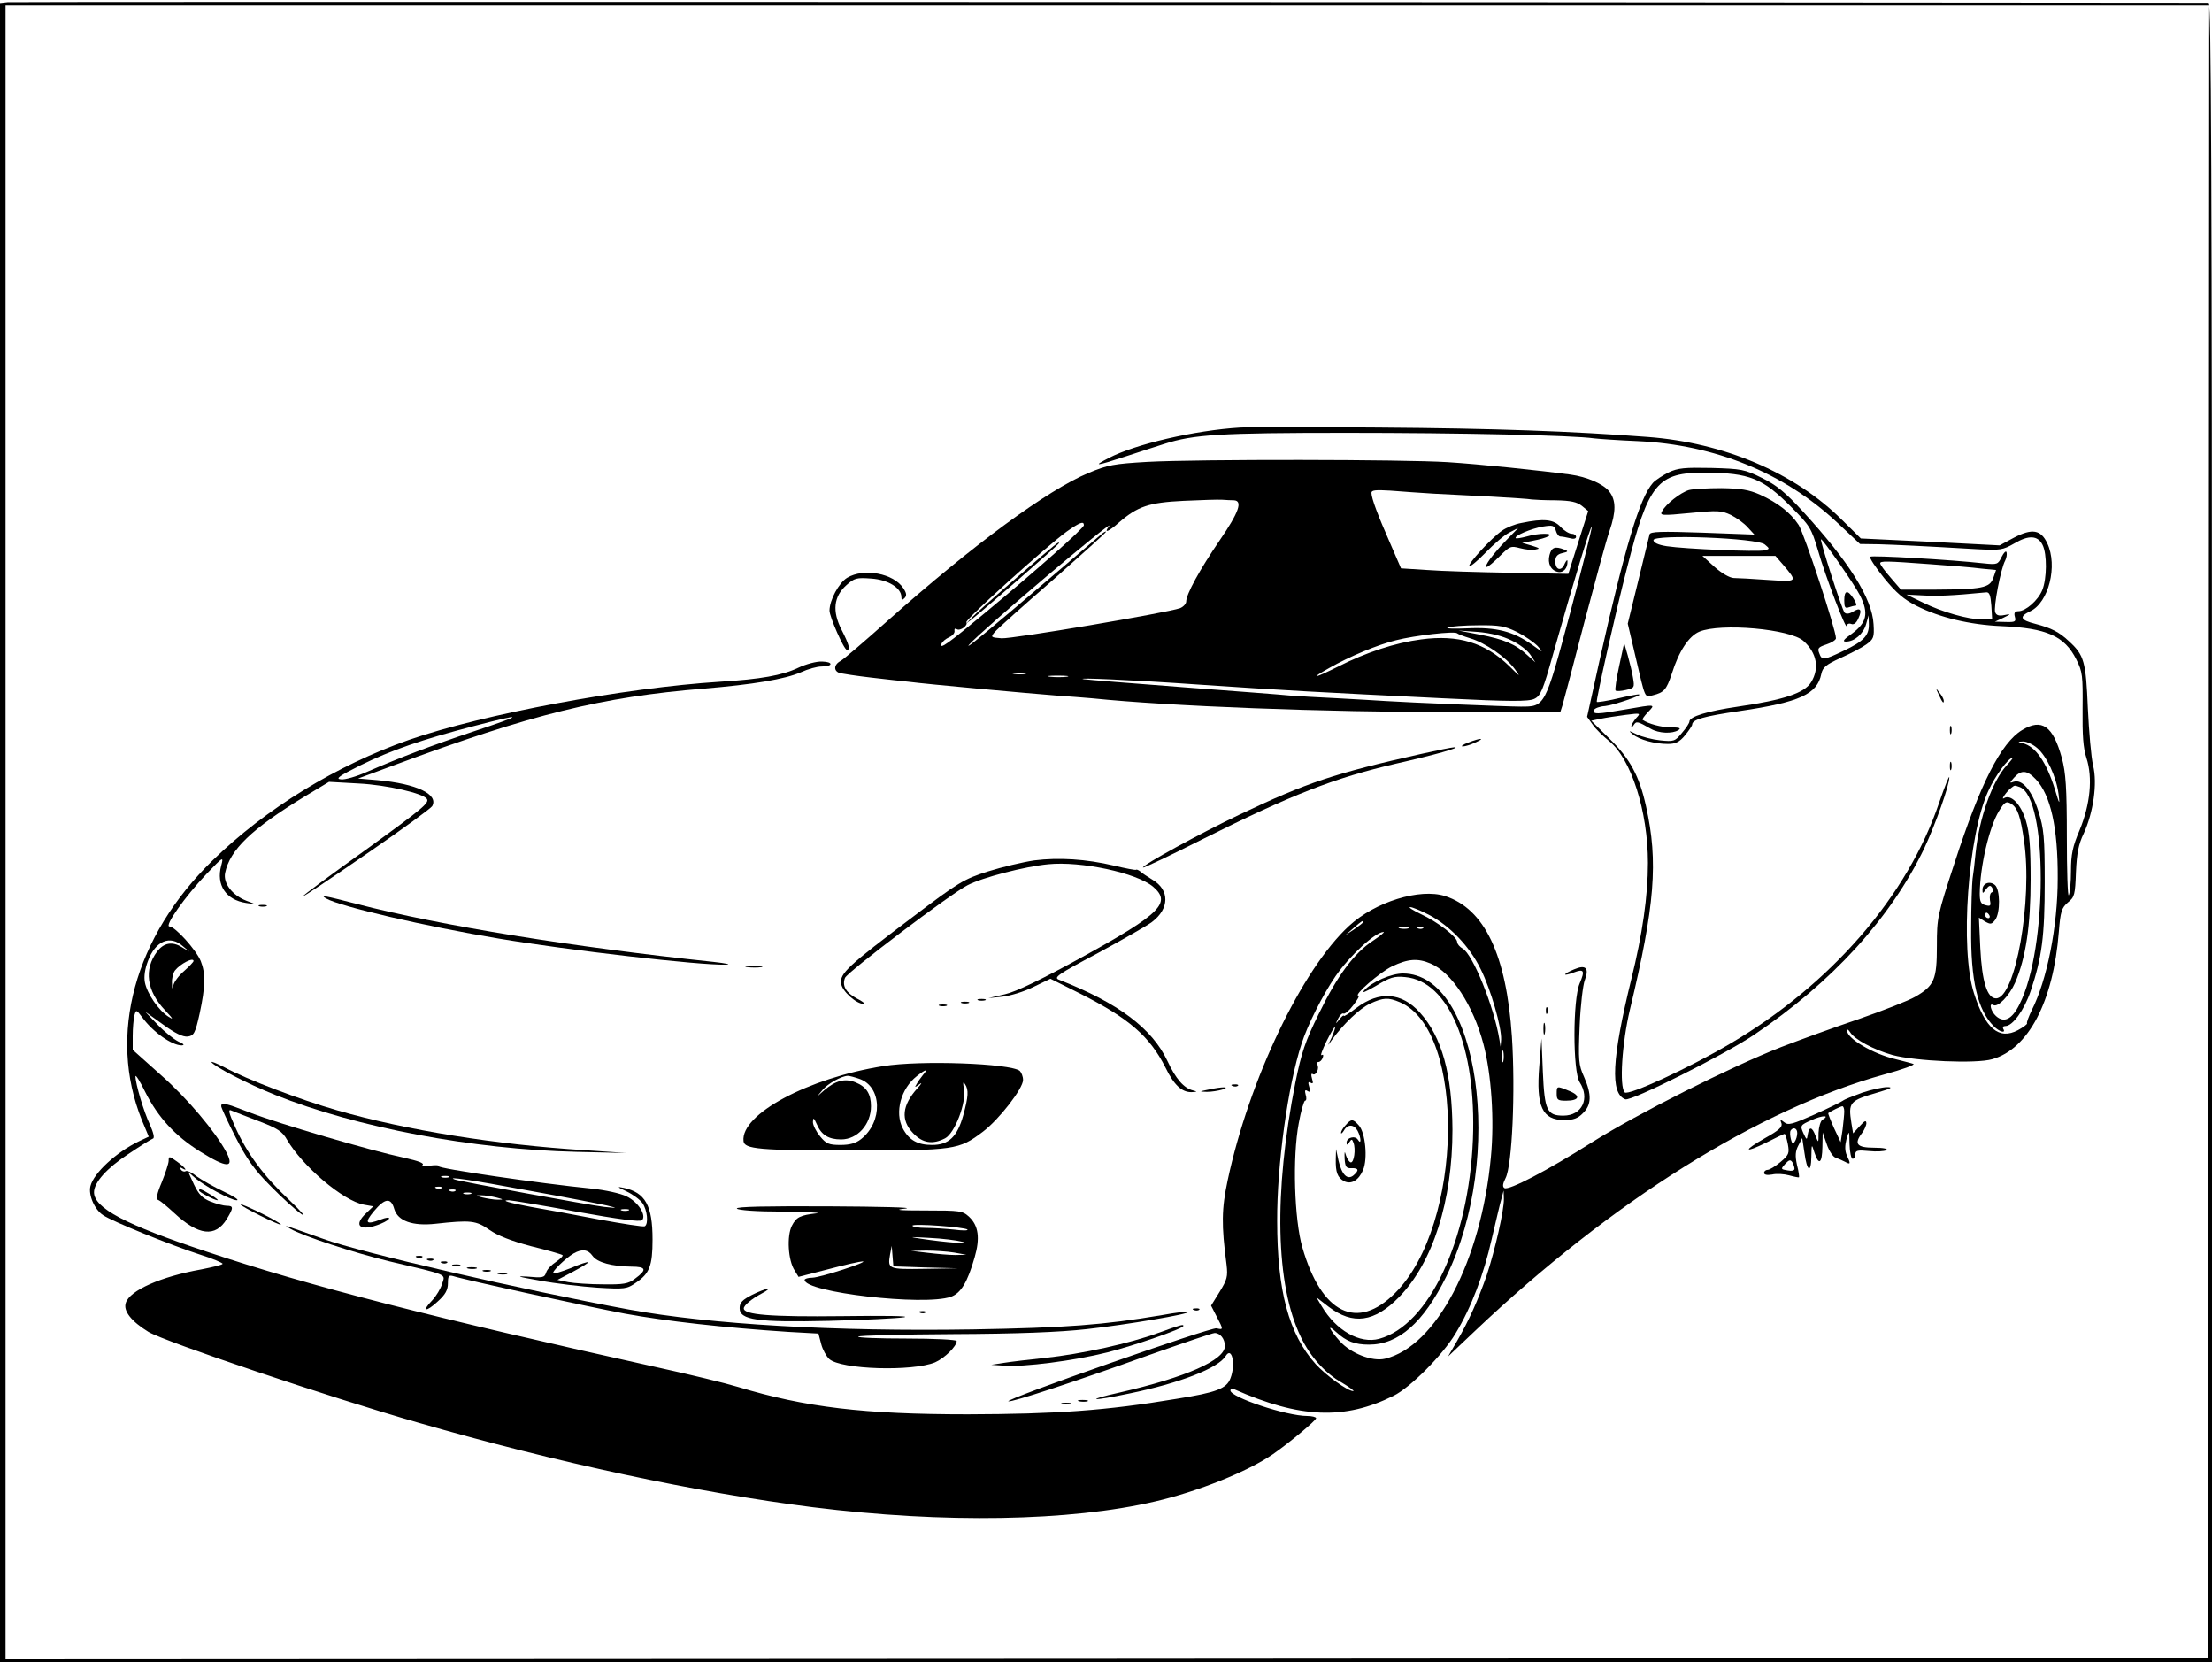 <?xml version="1.0" standalone="no"?>
<!DOCTYPE svg PUBLIC "-//W3C//DTD SVG 20010904//EN"
 "http://www.w3.org/TR/2001/REC-SVG-20010904/DTD/svg10.dtd">
<svg version="1.0" xmlns="http://www.w3.org/2000/svg"
 width="800pt" height="601pt" viewBox="0 0 800 601"
 preserveAspectRatio="xMidYMid meet">

<g transform="translate(0,601) scale(0.1,-0.1)"
fill="#000000" stroke="none">
<path d="M27 6002 l-27 -3 0 -3000 0 -2999 4000 0 4000 0 0 3000 c0 2393 -3
3000 -12 3000 -2969 3 -7941 4 -7961 2z m7961 -2999 l-3 -2988 -3982 -3 -3983
-2 0 2990 0 2990 3985 0 3985 0 -2 -2987z"/>
<path d="M4485 4464 c-165 -10 -379 -60 -475 -110 -60 -31 -48 -30 62 6 51 17
114 37 139 45 106 34 200 40 659 40 414 0 819 -9 895 -20 17 -2 87 -7 158 -10
280 -13 530 -115 722 -295 l82 -77 69 -1 c65 -2 151 -6 357 -18 81 -4 90 -3
132 21 52 31 85 29 102 -5 17 -33 16 -123 -1 -164 -15 -37 -60 -76 -86 -76
-13 0 -17 -6 -13 -20 5 -18 1 -20 -33 -19 l-39 1 30 14 c29 14 29 15 4 10 -19
-4 -29 -1 -33 10 -7 17 20 158 36 187 5 10 7 23 5 30 -2 7 -10 -1 -18 -17 -13
-27 -16 -28 -64 -23 -115 13 -406 30 -411 24 -4 -4 19 -38 50 -77 43 -53 72
-78 118 -101 83 -42 192 -68 306 -73 164 -7 229 -36 271 -120 23 -45 24 -60
23 -178 -1 -97 2 -142 14 -179 23 -71 14 -167 -25 -261 -25 -59 -31 -87 -31
-148 0 -41 -4 -80 -8 -87 -4 -6 -7 89 -7 210 0 180 -4 234 -18 286 -32 116
-72 145 -144 101 -76 -46 -151 -193 -244 -480 -62 -189 -64 -198 -64 -300 0
-122 -9 -144 -78 -184 -24 -14 -116 -50 -205 -81 -89 -30 -215 -76 -280 -101
-184 -72 -523 -243 -682 -343 -166 -105 -303 -176 -319 -167 -8 5 -6 16 4 36
24 46 36 314 23 512 -20 296 -99 462 -242 508 -91 29 -253 -21 -347 -108 -171
-157 -362 -558 -439 -920 -22 -103 -23 -161 -4 -305 5 -43 2 -54 -25 -98 l-31
-50 20 -39 c25 -48 25 -49 0 -43 -20 5 -771 -258 -753 -264 12 -4 235 69 505
166 125 44 233 81 241 81 20 0 37 -21 37 -47 0 -51 -140 -113 -380 -168 -130
-29 -105 -33 33 -4 185 38 323 92 350 136 22 36 37 -30 17 -81 -14 -37 -50
-51 -195 -74 -258 -43 -434 -55 -755 -56 -375 0 -586 25 -831 99 -46 14 -174
45 -284 69 -821 182 -1264 295 -1640 421 -292 97 -405 157 -405 214 0 35 46
87 124 138 43 29 83 54 89 56 7 2 2 21 -11 51 -22 46 -52 147 -52 174 0 8 16
-17 35 -56 47 -93 108 -159 199 -216 96 -60 125 -61 95 -3 -39 74 -142 196
-235 278 l-104 93 0 50 c0 28 3 61 6 74 6 22 7 22 28 -6 39 -54 108 -102 143
-102 12 1 8 5 -12 14 -16 8 -50 35 -75 61 l-45 47 64 -46 c44 -32 72 -46 90
-44 22 3 27 11 43 83 21 98 22 145 4 190 -17 41 -93 125 -113 125 -20 0 56
108 133 189 62 65 63 65 54 31 -19 -70 17 -124 90 -135 l35 -5 -34 13 c-51 20
-84 63 -77 100 17 84 96 160 288 277 l88 53 107 -6 c102 -5 235 -36 247 -56 9
-14 -16 -35 -209 -175 -319 -229 -318 -236 3 -15 119 82 220 156 225 164 24
43 -56 81 -197 94 l-71 6 130 48 c498 185 752 247 1120 277 180 15 293 34 351
59 26 12 59 21 75 21 42 0 44 17 2 18 -19 1 -58 -9 -87 -23 -57 -27 -135 -41
-281 -50 -348 -22 -857 -117 -1125 -210 -263 -92 -519 -249 -711 -436 -283
-276 -380 -631 -256 -939 l25 -60 -36 -17 c-81 -39 -163 -114 -175 -162 -8
-32 15 -85 46 -105 34 -23 244 -108 349 -142 48 -15 85 -31 83 -34 -2 -4 -37
-12 -77 -20 -146 -26 -259 -76 -273 -121 -10 -29 20 -67 82 -105 61 -36 653
-236 975 -328 506 -146 1009 -253 1428 -306 474 -59 931 -51 1238 21 155 36
335 108 426 171 59 41 156 122 156 130 0 4 -15 8 -32 8 -76 0 -278 68 -278 92
0 6 6 8 13 5 239 -106 400 -112 577 -24 61 30 178 148 224 225 57 94 102 213
131 342 15 63 30 129 35 145 l8 30 1 -30 c1 -40 -32 -185 -62 -276 -31 -89
-65 -165 -108 -239 l-32 -55 98 93 c496 470 1027 802 1480 927 66 18 113 35
105 38 -8 3 -37 10 -64 17 -82 19 -177 75 -176 104 0 6 5 3 11 -6 15 -26 86
-64 154 -83 83 -22 301 -32 360 -15 131 37 221 208 241 460 6 75 10 87 33 107
24 19 26 28 29 110 3 67 9 100 28 139 35 77 50 181 34 246 -7 29 -15 123 -19
208 -7 167 -13 191 -68 241 -36 34 -64 48 -121 63 -56 14 -61 26 -19 46 66 31
100 164 61 246 -23 49 -55 54 -120 20 l-52 -28 -251 13 -251 12 -72 71 c-171
168 -423 275 -698 296 -276 21 -556 31 -975 34 -242 2 -467 2 -500 0z m2496
-494 c73 -5 157 -12 186 -16 l52 -5 -10 -29 c-13 -36 -41 -41 -210 -42 l-124
0 -37 43 c-21 24 -38 47 -38 52 0 9 19 9 181 -3z m221 -150 l3 -50 -35 0 c-52
0 -146 27 -215 61 l-60 29 60 -3 c50 -3 104 -1 227 11 13 2 17 -9 20 -48z
m-5487 -454 c-161 -54 -263 -93 -388 -147 -38 -17 -80 -29 -94 -27 -21 2 -7
12 71 51 110 54 222 93 411 142 184 48 184 42 0 -19z m5653 -61 c34 -29 69
-104 77 -166 5 -41 4 -40 -13 16 -31 100 -70 156 -117 168 -19 4 -19 5 2 6 12
0 35 -10 51 -24z m-110 -62 c-52 -56 -100 -190 -113 -318 -3 -33 -8 -75 -11
-93 -2 -18 -5 -99 -5 -180 -2 -187 23 -294 82 -353 20 -20 45 -27 34 -9 -3 6
0 10 8 10 26 0 68 58 91 126 41 122 51 199 51 394 0 164 -3 193 -23 257 -24
76 -59 117 -90 106 -15 -6 -14 -3 2 15 26 29 47 28 79 -6 53 -56 80 -174 79
-358 0 -175 -39 -369 -94 -477 -11 -23 -19 -44 -17 -47 2 -3 -13 -14 -33 -25
-68 -36 -118 5 -159 134 -51 158 -22 571 52 731 26 57 73 120 88 120 2 0 -7
-12 -21 -27z m47 -79 c101 -39 101 -584 -1 -785 -27 -55 -56 -69 -85 -43 -19
17 -27 50 -10 40 16 -10 58 33 79 81 39 90 56 207 56 373 0 117 -4 169 -17
212 -18 60 -54 97 -79 82 -14 -9 10 26 27 38 12 9 10 9 30 2z m-29 -62 c21
-14 32 -47 44 -131 32 -215 -31 -571 -101 -571 -32 0 -51 60 -57 183 l-5 109
22 -14 c20 -11 24 -11 37 6 19 26 18 110 -1 126 -19 16 -45 6 -45 -17 0 -15 1
-15 13 2 11 14 16 15 22 5 5 -8 4 -15 -2 -17 -5 -2 -8 -14 -6 -28 4 -20 2 -23
-16 -18 -17 4 -21 13 -21 42 1 97 34 241 70 299 20 33 27 37 46 24z m-2108
-400 c75 -39 147 -114 187 -196 37 -74 76 -211 74 -255 l-2 -26 -4 25 c-20
122 -97 310 -133 330 -11 6 -20 17 -20 24 0 18 -71 73 -132 101 -29 14 -46 25
-38 25 8 0 39 -13 68 -28z m2027 -2 c3 -5 1 -10 -4 -10 -6 0 -11 5 -11 10 0 6
2 10 4 10 3 0 8 -4 11 -10z m-2265 -24 c0 -3 -15 -14 -32 -26 l-33 -22 30 26
c31 27 35 29 35 22z m163 -23 c-7 -2 -21 -2 -30 0 -10 3 -4 5 12 5 17 0 24 -2
18 -5z m54 1 c-3 -3 -12 -4 -19 -1 -8 3 -5 6 6 6 11 1 17 -2 13 -5z m-182 -46
c-68 -45 -128 -125 -195 -263 -50 -101 -63 -141 -85 -249 -79 -399 -72 -733
20 -921 34 -71 88 -131 149 -165 28 -17 46 -30 40 -30 -20 0 -99 57 -136 98
-97 108 -139 265 -139 517 -1 202 39 491 88 640 21 67 77 178 123 245 51 74
144 160 174 160 5 0 -12 -14 -39 -32z m-4304 -19 l24 -20 -27 16 c-35 22 -66
16 -90 -16 -48 -64 -38 -142 29 -212 29 -31 32 -36 12 -23 -35 22 -77 83 -85
124 -4 21 0 48 11 77 27 73 80 95 126 54z m39 -54 c0 -3 -15 -19 -34 -36 -19
-16 -37 -40 -39 -52 -3 -16 -5 -14 -5 8 -1 17 4 37 11 46 19 24 67 49 67 34z
m4474 -9 c76 -32 154 -151 191 -291 29 -110 40 -274 27 -409 -35 -375 -198
-685 -383 -729 -46 -11 -123 19 -163 63 -40 45 -48 65 -13 33 36 -33 67 -45
118 -45 107 0 197 79 280 247 212 432 117 1095 -157 1095 -42 0 -112 -30 -140
-61 -11 -12 4 -6 42 16 51 31 66 36 106 32 158 -14 258 -254 245 -587 -15
-365 -159 -672 -339 -721 -70 -19 -156 30 -208 118 l-19 32 44 -34 c88 -67
166 -56 255 35 122 125 193 347 193 605 -1 200 -38 336 -118 424 -66 73 -147
79 -230 16 -25 -19 -45 -32 -45 -28 0 4 -7 -2 -16 -13 -14 -18 -15 -18 -4 4 6
12 15 20 19 17 5 -2 21 11 35 30 15 19 24 35 19 35 -20 0 78 85 122 106 57 27
92 30 139 10z m-111 -140 c240 -102 229 -806 -17 -1051 -138 -139 -267 -75
-336 165 -29 100 -36 327 -13 448 8 45 19 82 23 82 5 0 6 10 2 22 -4 15 -2 19
7 13 10 -6 11 -2 6 15 -5 16 -4 20 5 15 9 -5 10 -1 5 15 -4 14 -3 20 3 16 11
-7 25 21 16 35 -3 5 -1 9 4 9 6 0 13 7 16 16 3 9 2 12 -4 9 -6 -4 2 18 17 49
15 30 29 54 31 52 2 -2 -4 -19 -12 -38 -16 -32 -16 -33 1 -8 41 57 101 114
138 131 48 22 66 23 108 5z m374 -213 c-3 -10 -5 -2 -5 17 0 19 2 27 5 18 2
-10 2 -26 0 -35z"/>
<path d="M4867 1942 c-10 -10 -17 -23 -17 -28 0 -5 5 -1 11 9 13 23 36 22 49
-2 13 -25 14 -53 1 -32 -10 16 -41 8 -41 -11 0 -9 3 -9 10 2 8 12 10 12 15 -2
9 -23 2 -73 -10 -71 -5 1 -13 12 -17 25 -5 18 -6 15 -5 -12 2 -29 6 -35 25
-34 26 1 28 -8 7 -26 -22 -18 -42 2 -54 53 l-9 42 -1 -37 c-1 -46 6 -66 30
-79 26 -13 53 3 69 41 17 41 8 134 -15 160 -22 25 -28 25 -48 2z"/>
<path d="M4150 4340 c-121 -7 -144 -11 -213 -40 -149 -62 -419 -261 -725 -533
-84 -75 -161 -141 -172 -147 -25 -13 -26 -37 -2 -44 9 -2 60 -10 112 -16 52
-6 113 -13 135 -15 68 -9 445 -43 535 -50 47 -3 105 -8 130 -10 282 -29 838
-50 1309 -50 l384 0 8 25 c4 14 40 149 79 300 40 151 80 300 91 330 24 70 24
111 -1 143 -21 27 -81 53 -140 61 -110 15 -332 38 -445 45 -160 10 -900 11
-1085 1z m1035 -115 c50 -2 146 -8 215 -11 69 -4 132 -8 140 -10 8 -1 47 -3
86 -3 55 -1 77 -6 95 -20 l23 -19 -36 -113 -36 -114 -209 4 c-114 2 -250 6
-302 10 l-94 6 -39 90 c-44 100 -68 163 -68 183 0 10 16 11 68 8 37 -3 108 -8
157 -11z m-722 -24 c32 -2 18 -43 -52 -145 -73 -107 -121 -195 -121 -221 0 -8
-10 -19 -22 -24 -48 -17 -608 -112 -646 -109 -39 3 -40 4 -24 23 9 11 104 96
210 188 105 93 192 171 192 174 0 3 -8 -1 -17 -9 -10 -8 -83 -71 -163 -139
-222 -190 -337 -286 -315 -260 41 48 538 469 506 428 -21 -27 -2 -20 35 13 68
59 109 73 234 79 63 3 126 5 140 4 14 -1 33 -2 43 -2z m-543 -90 c0 -11 -166
-158 -355 -315 -137 -114 -168 -136 -160 -114 3 8 15 18 28 24 12 5 21 16 19
23 -1 7 2 10 8 6 13 -8 42 14 35 25 -6 9 290 275 363 328 47 33 62 39 62 23z
m1759 -316 c-92 -343 -91 -340 -179 -340 -50 0 -411 15 -487 20 -26 2 -104 6
-173 10 -69 3 -147 8 -175 10 -27 3 -201 16 -385 30 -184 14 -346 27 -360 29
-41 7 182 -3 410 -19 323 -22 440 -28 889 -50 244 -12 309 -12 330 -2 23 11
31 30 68 162 76 269 136 466 140 461 2 -2 -33 -142 -78 -311z m-193 -70 c28
-14 61 -37 75 -51 22 -25 21 -25 -19 4 -69 49 -130 65 -235 60 -49 -2 -81 -1
-71 3 10 4 60 8 110 8 77 1 97 -3 140 -24z m-169 -23 c54 -16 130 -68 162
-112 22 -30 19 -28 -21 12 -87 84 -184 114 -318 96 -93 -12 -200 -47 -302 -99
-86 -43 -105 -46 -30 -4 74 42 175 84 241 100 66 17 213 34 221 25 3 -3 24
-11 47 -18z m150 -8 c28 -13 59 -37 68 -52 l18 -27 -29 26 c-43 40 -84 57
-171 74 l-78 15 70 -5 c45 -4 88 -14 122 -31z m-1759 -121 c-10 -2 -28 -2 -40
0 -13 2 -5 4 17 4 22 1 32 -1 23 -4z m150 -10 c-15 -2 -42 -2 -60 0 -18 2 -6
4 27 4 33 0 48 -2 33 -4z"/>
<path d="M5502 4119 c-23 -4 -55 -17 -70 -28 -39 -27 -125 -121 -118 -128 3
-3 30 19 59 49 29 30 67 63 85 72 l33 17 -41 -42 c-50 -51 -85 -99 -73 -99 5
0 26 18 47 39 36 36 40 38 73 29 19 -5 44 -8 56 -5 18 3 16 5 -13 14 l-35 10
40 8 c22 4 47 11 55 16 22 12 -36 12 -79 -1 -19 -5 -37 -8 -39 -6 -8 8 56 35
98 42 36 6 42 4 47 -15 3 -11 10 -21 17 -21 6 0 21 -3 34 -6 13 -4 22 -2 22 5
0 6 -7 11 -16 11 -9 0 -27 11 -40 25 -25 27 -60 31 -142 14z"/>
<path d="M5604 4003 c-8 -30 5 -56 31 -61 19 -4 35 14 34 38 0 8 -4 4 -10 -8
-11 -29 -34 -24 -34 8 0 17 7 26 25 30 22 5 23 7 7 13 -33 13 -46 8 -53 -20z"/>
<path d="M3680 3924 c-80 -69 -154 -135 -165 -147 l-20 -21 20 15 c40 31 315
270 315 275 0 7 -2 6 -150 -122z"/>
<path d="M6035 4302 c-22 -11 -48 -28 -57 -38 -48 -54 -101 -232 -193 -642
l-45 -204 20 -28 c11 -16 38 -42 59 -59 80 -64 141 -254 141 -441 0 -119 -20
-259 -60 -420 -71 -290 -77 -414 -22 -435 21 -8 356 160 464 232 284 191 496
423 618 677 40 86 90 226 90 255 0 9 -16 -31 -36 -89 -114 -339 -391 -659
-757 -874 -147 -87 -368 -189 -381 -176 -20 21 -10 178 19 300 90 375 103 534
58 735 -24 109 -58 172 -132 244 l-66 65 34 7 c19 4 59 10 90 14 55 7 56 7 38
-12 -9 -11 -17 -24 -17 -29 0 -5 4 -3 9 5 9 14 14 13 61 -14 29 -17 78 -19
100 -5 11 7 4 10 -27 10 -35 0 -82 13 -102 27 -3 2 6 14 19 28 28 29 29 29
-80 10 -104 -18 -121 -19 -115 -2 3 6 21 13 40 14 30 3 142 41 122 42 -4 1
-40 -6 -78 -15 -39 -9 -72 -14 -74 -12 -4 3 69 329 109 483 78 308 110 347
284 346 159 -1 207 -20 310 -124 68 -68 73 -77 97 -157 26 -92 103 -293 104
-273 1 7 8 10 16 7 9 -4 19 3 26 20 15 32 7 41 -20 24 -13 -8 -24 -9 -30 -3
-9 10 -91 265 -85 265 7 0 119 -160 141 -203 32 -64 25 -98 -29 -138 -30 -21
-36 -29 -22 -29 31 0 63 28 73 63 l9 32 1 -32 c1 -41 -19 -62 -91 -96 -73 -35
-79 -35 -88 -10 -8 19 -4 23 26 33 18 6 34 16 34 22 0 31 -115 379 -135 410
-30 45 -75 80 -141 110 -39 17 -68 22 -139 23 -49 0 -102 -3 -117 -7 -30 -9
-84 -51 -97 -77 -9 -15 -1 -16 101 -6 101 10 114 9 148 -7 20 -10 48 -30 61
-45 l24 -26 -188 7 c-149 5 -188 4 -191 -6 -2 -7 -20 -83 -41 -168 l-38 -155
27 -115 c38 -162 33 -151 64 -144 40 10 49 20 68 77 26 83 62 137 100 153 77
32 329 10 377 -34 48 -43 58 -99 27 -149 -24 -39 -99 -64 -264 -88 -110 -16
-176 -36 -176 -54 0 -5 -12 -24 -27 -41 -25 -31 -30 -32 -79 -27 -28 3 -67 13
-85 22 -29 14 -31 14 -14 0 24 -20 80 -35 127 -35 28 0 42 7 62 31 14 17 26
35 26 39 0 18 42 30 172 49 218 32 280 61 295 134 5 24 17 34 70 58 36 16 78
38 93 49 26 19 29 25 26 73 -5 93 -89 226 -254 406 -65 71 -97 97 -150 123
-62 31 -75 33 -182 36 -96 2 -122 0 -155 -16z m348 -261 c18 -15 18 -16 -2
-21 -26 -6 -288 5 -353 15 -32 5 -48 13 -48 22 0 22 377 8 403 -16z m65 -72
c54 -64 55 -63 -54 -56 -55 4 -110 7 -124 7 -15 1 -43 17 -69 40 l-44 40 132
0 132 0 27 -31z"/>
<path d="M3064 3921 c-30 -18 -64 -81 -64 -119 0 -22 52 -141 63 -142 13 0 8
19 -19 72 -35 68 -29 121 17 162 29 26 37 28 90 24 61 -4 109 -34 109 -67 0
-11 3 -12 11 -4 9 9 8 18 -4 36 -35 54 -143 74 -203 38z"/>
<path d="M6670 3839 c0 -24 3 -30 16 -25 9 3 20 6 25 6 5 0 2 11 -7 25 -22 34
-34 31 -34 -6z"/>
<path d="M5856 3602 c-10 -46 -16 -86 -13 -89 3 -3 20 -2 37 2 31 7 32 9 26
44 -3 20 -12 56 -19 81 l-13 45 -18 -83z"/>
<path d="M7011 3500 c14 -31 19 -36 19 -24 0 6 -7 19 -16 30 -14 18 -14 18 -3
-6z"/>
<path d="M7052 3370 c0 -14 2 -19 5 -12 2 6 2 18 0 25 -3 6 -5 1 -5 -13z"/>
<path d="M5310 3325 c-19 -7 -28 -14 -20 -14 8 0 29 6 45 14 39 17 21 18 -25
0z"/>
<path d="M5140 3284 c-312 -70 -413 -103 -658 -220 -137 -65 -355 -184 -348
-191 2 -2 97 43 212 101 330 165 480 223 704 275 137 31 237 59 210 59 -8 0
-62 -11 -120 -24z"/>
<path d="M7052 3240 c0 -14 2 -19 5 -12 2 6 2 18 0 25 -3 6 -5 1 -5 -13z"/>
<path d="M3741 2899 c-41 -6 -117 -24 -168 -40 -88 -28 -106 -39 -275 -167
-231 -174 -261 -202 -256 -238 3 -28 56 -75 82 -74 6 1 -6 10 -26 20 -39 21
-53 46 -42 74 8 21 383 305 443 335 53 28 208 68 292 76 118 12 319 -31 379
-81 68 -58 28 -98 -255 -254 -147 -81 -240 -126 -280 -135 l-60 -14 50 5 c28
3 78 18 112 35 l62 30 108 -54 c176 -89 251 -154 308 -267 31 -64 60 -90 95
-89 20 1 21 2 5 6 -33 8 -63 42 -93 107 -56 118 -177 209 -391 293 -22 8 -9
18 140 97 90 49 178 99 195 112 64 48 65 116 2 153 -18 11 -38 24 -44 30 -7 5
-13 8 -15 6 -2 -2 -38 5 -80 15 -101 24 -199 30 -288 19z"/>
<path d="M1180 2761 c50 -29 361 -101 625 -145 251 -42 728 -97 820 -94 22 0
2 5 -45 10 -511 54 -987 131 -1288 209 -120 31 -136 34 -112 20z"/>
<path d="M938 2733 c6 -2 18 -2 25 0 6 3 1 5 -13 5 -14 0 -19 -2 -12 -5z"/>
<path d="M2703 2513 c15 -2 37 -2 50 0 12 2 0 4 -28 4 -27 0 -38 -2 -22 -4z"/>
<path d="M5693 2505 c-41 -17 -44 -27 -3 -12 39 15 43 8 23 -39 -25 -58 -25
-318 0 -357 38 -59 9 -121 -59 -121 -59 0 -68 19 -74 157 l-5 122 -8 -100
c-12 -146 11 -195 90 -195 33 0 50 6 68 25 31 30 32 67 4 131 -20 44 -21 60
-16 184 3 74 12 150 19 167 16 43 3 56 -39 38z"/>
<path d="M3538 2393 c6 -2 18 -2 25 0 6 3 1 5 -13 5 -14 0 -19 -2 -12 -5z"/>
<path d="M3478 2383 c6 -2 18 -2 25 0 6 3 1 5 -13 5 -14 0 -19 -2 -12 -5z"/>
<path d="M3398 2373 c6 -2 18 -2 25 0 6 3 1 5 -13 5 -14 0 -19 -2 -12 -5z"/>
<path d="M5591 2354 c0 -11 3 -14 6 -6 3 7 2 16 -1 19 -3 4 -6 -2 -5 -13z"/>
<path d="M5582 2290 c0 -19 2 -27 5 -17 2 9 2 25 0 35 -3 9 -5 1 -5 -18z"/>
<path d="M765 2169 c11 -16 130 -78 230 -118 295 -118 714 -197 1090 -206
l180 -4 -150 10 c-320 20 -645 72 -895 144 -136 39 -325 111 -407 155 -29 15
-51 24 -48 19z"/>
<path d="M3194 2155 c-271 -43 -516 -174 -505 -271 3 -29 56 -34 390 -34 377
0 388 2 476 68 59 45 145 156 145 187 0 13 -6 27 -12 33 -35 27 -359 39 -494
17z m144 -32 c-8 -10 -19 -25 -23 -33 -8 -13 -7 -13 11 0 10 8 7 1 -8 -15 -56
-62 -61 -115 -16 -162 35 -37 71 -42 116 -19 35 18 78 130 68 179 -4 23 -3 28
4 17 14 -21 12 -45 -6 -112 -22 -79 -53 -108 -113 -108 -53 0 -84 18 -106 60
-30 58 -7 144 51 189 33 26 42 27 22 4z m-230 -14 c82 -28 86 -155 6 -218 -19
-15 -41 -21 -74 -21 -42 0 -52 4 -74 31 -14 17 -26 40 -26 52 1 18 3 16 15
-10 16 -37 42 -53 87 -53 59 0 108 54 108 120 0 44 -16 70 -55 86 -39 16 -73
7 -115 -29 l-25 -22 20 24 c19 23 68 50 91 51 6 0 25 -5 42 -11z"/>
<path d="M4458 2083 c7 -3 16 -2 19 1 4 3 -2 6 -13 5 -11 0 -14 -3 -6 -6z"/>
<path d="M4370 2070 c-34 -7 -34 -7 -5 -8 17 0 41 4 55 8 33 11 0 11 -50 0z"/>
<path d="M5630 2055 c0 -22 4 -25 34 -25 48 0 54 18 12 35 -46 19 -46 19 -46
-10z"/>
<path d="M6735 2059 c-33 -12 -64 -24 -70 -29 -5 -4 -52 -27 -103 -50 -79 -35
-95 -40 -109 -28 -14 11 -16 11 -10 -4 4 -13 -9 -25 -59 -53 -81 -46 -78 -57
5 -16 33 17 63 31 65 31 3 0 8 -17 12 -37 6 -33 4 -39 -27 -65 -18 -15 -39
-28 -46 -28 -7 0 -13 -5 -13 -11 0 -7 11 -9 29 -6 16 4 44 2 62 -3 18 -5 34
-8 35 -7 2 1 -1 22 -7 45 -7 33 -6 49 5 70 l14 27 8 -53 c9 -68 24 -77 25 -15
1 48 1 48 11 16 16 -49 28 -40 29 20 l1 52 15 -43 c8 -24 23 -46 32 -48 9 -3
24 -10 34 -15 20 -11 21 -8 6 24 -7 16 -7 34 -1 58 10 33 10 33 11 -18 1 -29
6 -53 11 -53 6 0 10 7 10 16 0 14 8 16 49 12 28 -3 56 -1 63 3 8 5 -10 9 -44
9 -63 0 -74 14 -43 54 8 11 15 27 15 35 -1 12 -7 8 -24 -11 l-24 -26 -6 36
c-12 77 -8 82 99 113 45 13 52 18 30 18 -16 0 -57 -9 -90 -20z m-65 -68 c0
-10 -3 -39 -6 -65 l-7 -46 -24 51 c-13 29 -22 53 -21 54 11 8 44 24 51 25 4 0
7 -8 7 -19z m-79 -30 c-7 -5 -13 -26 -14 -47 0 -38 0 -38 -11 -11 -12 33 -23
35 -28 5 -3 -21 -4 -21 -16 5 -12 27 -11 29 30 47 40 18 68 18 39 1z m-91 -48
c0 -10 -4 -24 -9 -31 -6 -10 -10 -8 -14 9 -3 12 -4 26 -1 31 9 14 24 9 24 -9z
m-10 -129 c0 -7 -10 -9 -25 -6 -25 4 -25 5 -9 23 14 15 19 17 26 7 4 -7 8 -18
8 -24z"/>
<path d="M800 2010 c0 -5 23 -55 51 -110 41 -80 67 -118 128 -179 42 -43 92
-88 111 -101 19 -13 0 9 -43 50 -92 86 -153 168 -196 264 -25 55 -27 67 -13
60 9 -4 54 -21 98 -38 68 -26 85 -37 102 -67 56 -96 203 -221 278 -235 l34 -6
-25 -24 c-51 -47 -21 -69 52 -39 41 17 40 31 -1 15 -53 -20 -59 -12 -24 30 40
48 62 51 74 8 13 -43 66 -62 149 -53 127 14 147 12 195 -22 30 -21 79 -40 150
-59 58 -14 109 -29 114 -32 4 -2 -6 -13 -22 -24 -17 -11 -34 -28 -37 -40 -6
-18 -13 -19 -68 -14 -45 3 -32 -1 43 -14 58 -11 152 -22 210 -26 100 -6 107
-5 140 18 49 33 60 61 60 156 0 123 -26 170 -105 187 -25 5 -23 3 11 -13 23
-11 49 -30 58 -43 17 -25 22 -74 8 -83 -5 -3 -80 9 -168 25 -87 17 -197 37
-244 45 -80 15 -111 24 -79 24 8 0 117 -18 242 -41 155 -28 232 -38 239 -31
17 17 -14 66 -56 86 -22 11 -78 23 -125 28 -191 19 -559 73 -554 81 3 4 -12 5
-34 2 -23 -4 -33 -3 -25 2 8 7 -14 15 -68 27 -121 26 -452 123 -553 162 -96
37 -107 39 -107 24z m823 -257 c-7 -2 -19 -2 -25 0 -7 3 -2 5 12 5 14 0 19 -2
13 -5z m289 -48 c134 -24 261 -49 283 -54 40 -10 40 -10 -10 -5 -51 6 -522 92
-540 99 -34 12 54 0 267 -40z m-315 9 c-3 -3 -12 -4 -19 -1 -8 3 -5 6 6 6 11
1 17 -2 13 -5z m50 -10 c-3 -3 -12 -4 -19 -1 -8 3 -5 6 6 6 11 1 17 -2 13 -5z
m56 -11 c-7 -2 -19 -2 -25 0 -7 3 -2 5 12 5 14 0 19 -2 13 -5z m92 -13 c27 -7
27 -8 5 -8 -14 0 -38 4 -55 8 -27 7 -27 8 -5 8 14 0 39 -4 55 -8z m478 -47
c-7 -2 -19 -2 -25 0 -7 3 -2 5 12 5 14 0 19 -2 13 -5z m-130 -164 c17 -24 70
-38 140 -39 55 0 58 -11 13 -44 -23 -18 -42 -21 -114 -20 -48 0 -105 4 -127 8
l-39 8 57 30 c32 17 56 32 54 34 -2 2 -30 -7 -62 -21 -33 -13 -62 -22 -64 -19
-6 6 45 55 74 72 30 17 52 14 68 -9z"/>
<path d="M610 1813 c0 -10 -12 -45 -25 -78 -18 -42 -21 -61 -13 -64 7 -2 33
-24 58 -47 88 -82 149 -89 190 -22 25 41 25 48 0 48 -11 0 -37 7 -58 15 -30
12 -43 26 -60 61 l-21 46 22 -19 c33 -30 132 -83 153 -83 11 0 -10 14 -46 31
-36 17 -80 42 -98 55 -17 14 -36 23 -41 19 -5 -3 -13 0 -17 6 -4 8 -3 9 4 5
25 -15 10 4 -18 24 -28 20 -30 20 -30 3z"/>
<path d="M720 1705 c0 -6 56 -35 67 -35 4 0 -7 9 -25 20 -33 20 -42 24 -42 15z"/>
<path d="M870 1655 c0 -7 141 -77 146 -73 2 2 -30 21 -71 41 -41 20 -75 35
-75 32z"/>
<path d="M2665 1640 c4 -6 71 -11 163 -11 86 -1 144 -4 127 -6 -62 -7 -75 -14
-91 -45 -19 -37 -14 -126 10 -162 l14 -23 109 28 c59 16 115 28 123 28 24 -1
-152 -58 -182 -59 -16 0 -28 -4 -28 -8 0 -45 432 -95 529 -61 36 13 60 52 86
143 20 69 14 114 -20 146 -24 22 -32 23 -157 23 -99 0 -118 2 -73 7 33 4 -92
7 -278 8 -223 1 -336 -1 -332 -8z m834 -76 c3 -4 -19 -4 -49 0 -30 3 -76 6
-102 6 -27 0 -48 4 -48 8 0 9 190 -5 199 -14z m-19 -44 c41 -10 -58 -3 -150
11 -46 7 -41 7 30 3 47 -2 101 -9 120 -14z m-132 -93 l117 -3 -122 -2 c-131
-2 -133 -1 -124 52 l6 31 3 -37 3 -37 117 -4z m102 54 l45 -8 -40 -1 c-22 0
-67 4 -100 8 l-60 7 55 1 c30 0 75 -3 100 -7z"/>
<path d="M1050 1567 c44 -26 230 -87 359 -118 217 -51 201 -45 190 -81 -5 -17
-21 -44 -36 -60 -39 -40 -23 -44 20 -4 28 25 37 42 37 66 0 26 3 30 18 26 43
-14 480 -109 622 -136 148 -27 361 -51 592 -66 l108 -6 10 -38 c5 -20 19 -45
29 -54 42 -38 301 -46 383 -12 34 15 78 58 78 77 0 5 -82 9 -182 9 -100 0
-178 3 -174 7 4 4 159 8 344 9 229 1 384 7 482 18 146 16 374 55 367 62 -2 3
-44 -2 -93 -11 -213 -36 -347 -46 -685 -52 -500 -8 -950 18 -1245 72 -384 71
-966 205 -1104 255 -152 54 -148 53 -120 37z"/>
<path d="M1508 1463 c7 -3 16 -2 19 1 4 3 -2 6 -13 5 -11 0 -14 -3 -6 -6z"/>
<path d="M1548 1453 c7 -3 16 -2 19 1 4 3 -2 6 -13 5 -11 0 -14 -3 -6 -6z"/>
<path d="M1598 1443 c7 -3 16 -2 19 1 4 3 -2 6 -13 5 -11 0 -14 -3 -6 -6z"/>
<path d="M1638 1433 c6 -2 18 -2 25 0 6 3 1 5 -13 5 -14 0 -19 -2 -12 -5z"/>
<path d="M1693 1423 c9 -2 23 -2 30 0 6 3 -1 5 -18 5 -16 0 -22 -2 -12 -5z"/>
<path d="M1748 1413 c6 -2 18 -2 25 0 6 3 1 5 -13 5 -14 0 -19 -2 -12 -5z"/>
<path d="M1803 1403 c9 -2 23 -2 30 0 6 3 -1 5 -18 5 -16 0 -22 -2 -12 -5z"/>
<path d="M2720 1328 c-35 -18 -45 -28 -45 -48 0 -43 63 -52 325 -46 124 3 245
9 270 13 25 5 -77 6 -225 4 -259 -3 -355 5 -355 28 0 11 29 35 65 54 47 25 15
20 -35 -5z"/>
<path d="M4318 1273 c7 -3 16 -2 19 1 4 3 -2 6 -13 5 -11 0 -14 -3 -6 -6z"/>
<path d="M3328 1263 c7 -3 16 -2 19 1 4 3 -2 6 -13 5 -11 0 -14 -3 -6 -6z"/>
<path d="M4188 1190 c-100 -37 -277 -76 -408 -90 -58 -6 -125 -14 -150 -18
l-45 -7 45 -3 c72 -6 256 18 375 48 102 26 275 86 275 96 0 6 -9 4 -92 -26z"/>
<path d="M3903 943 c9 -2 23 -2 30 0 6 3 -1 5 -18 5 -16 0 -22 -2 -12 -5z"/>
<path d="M3843 933 c9 -2 23 -2 30 0 6 3 -1 5 -18 5 -16 0 -22 -2 -12 -5z"/>
</g>
</svg>

